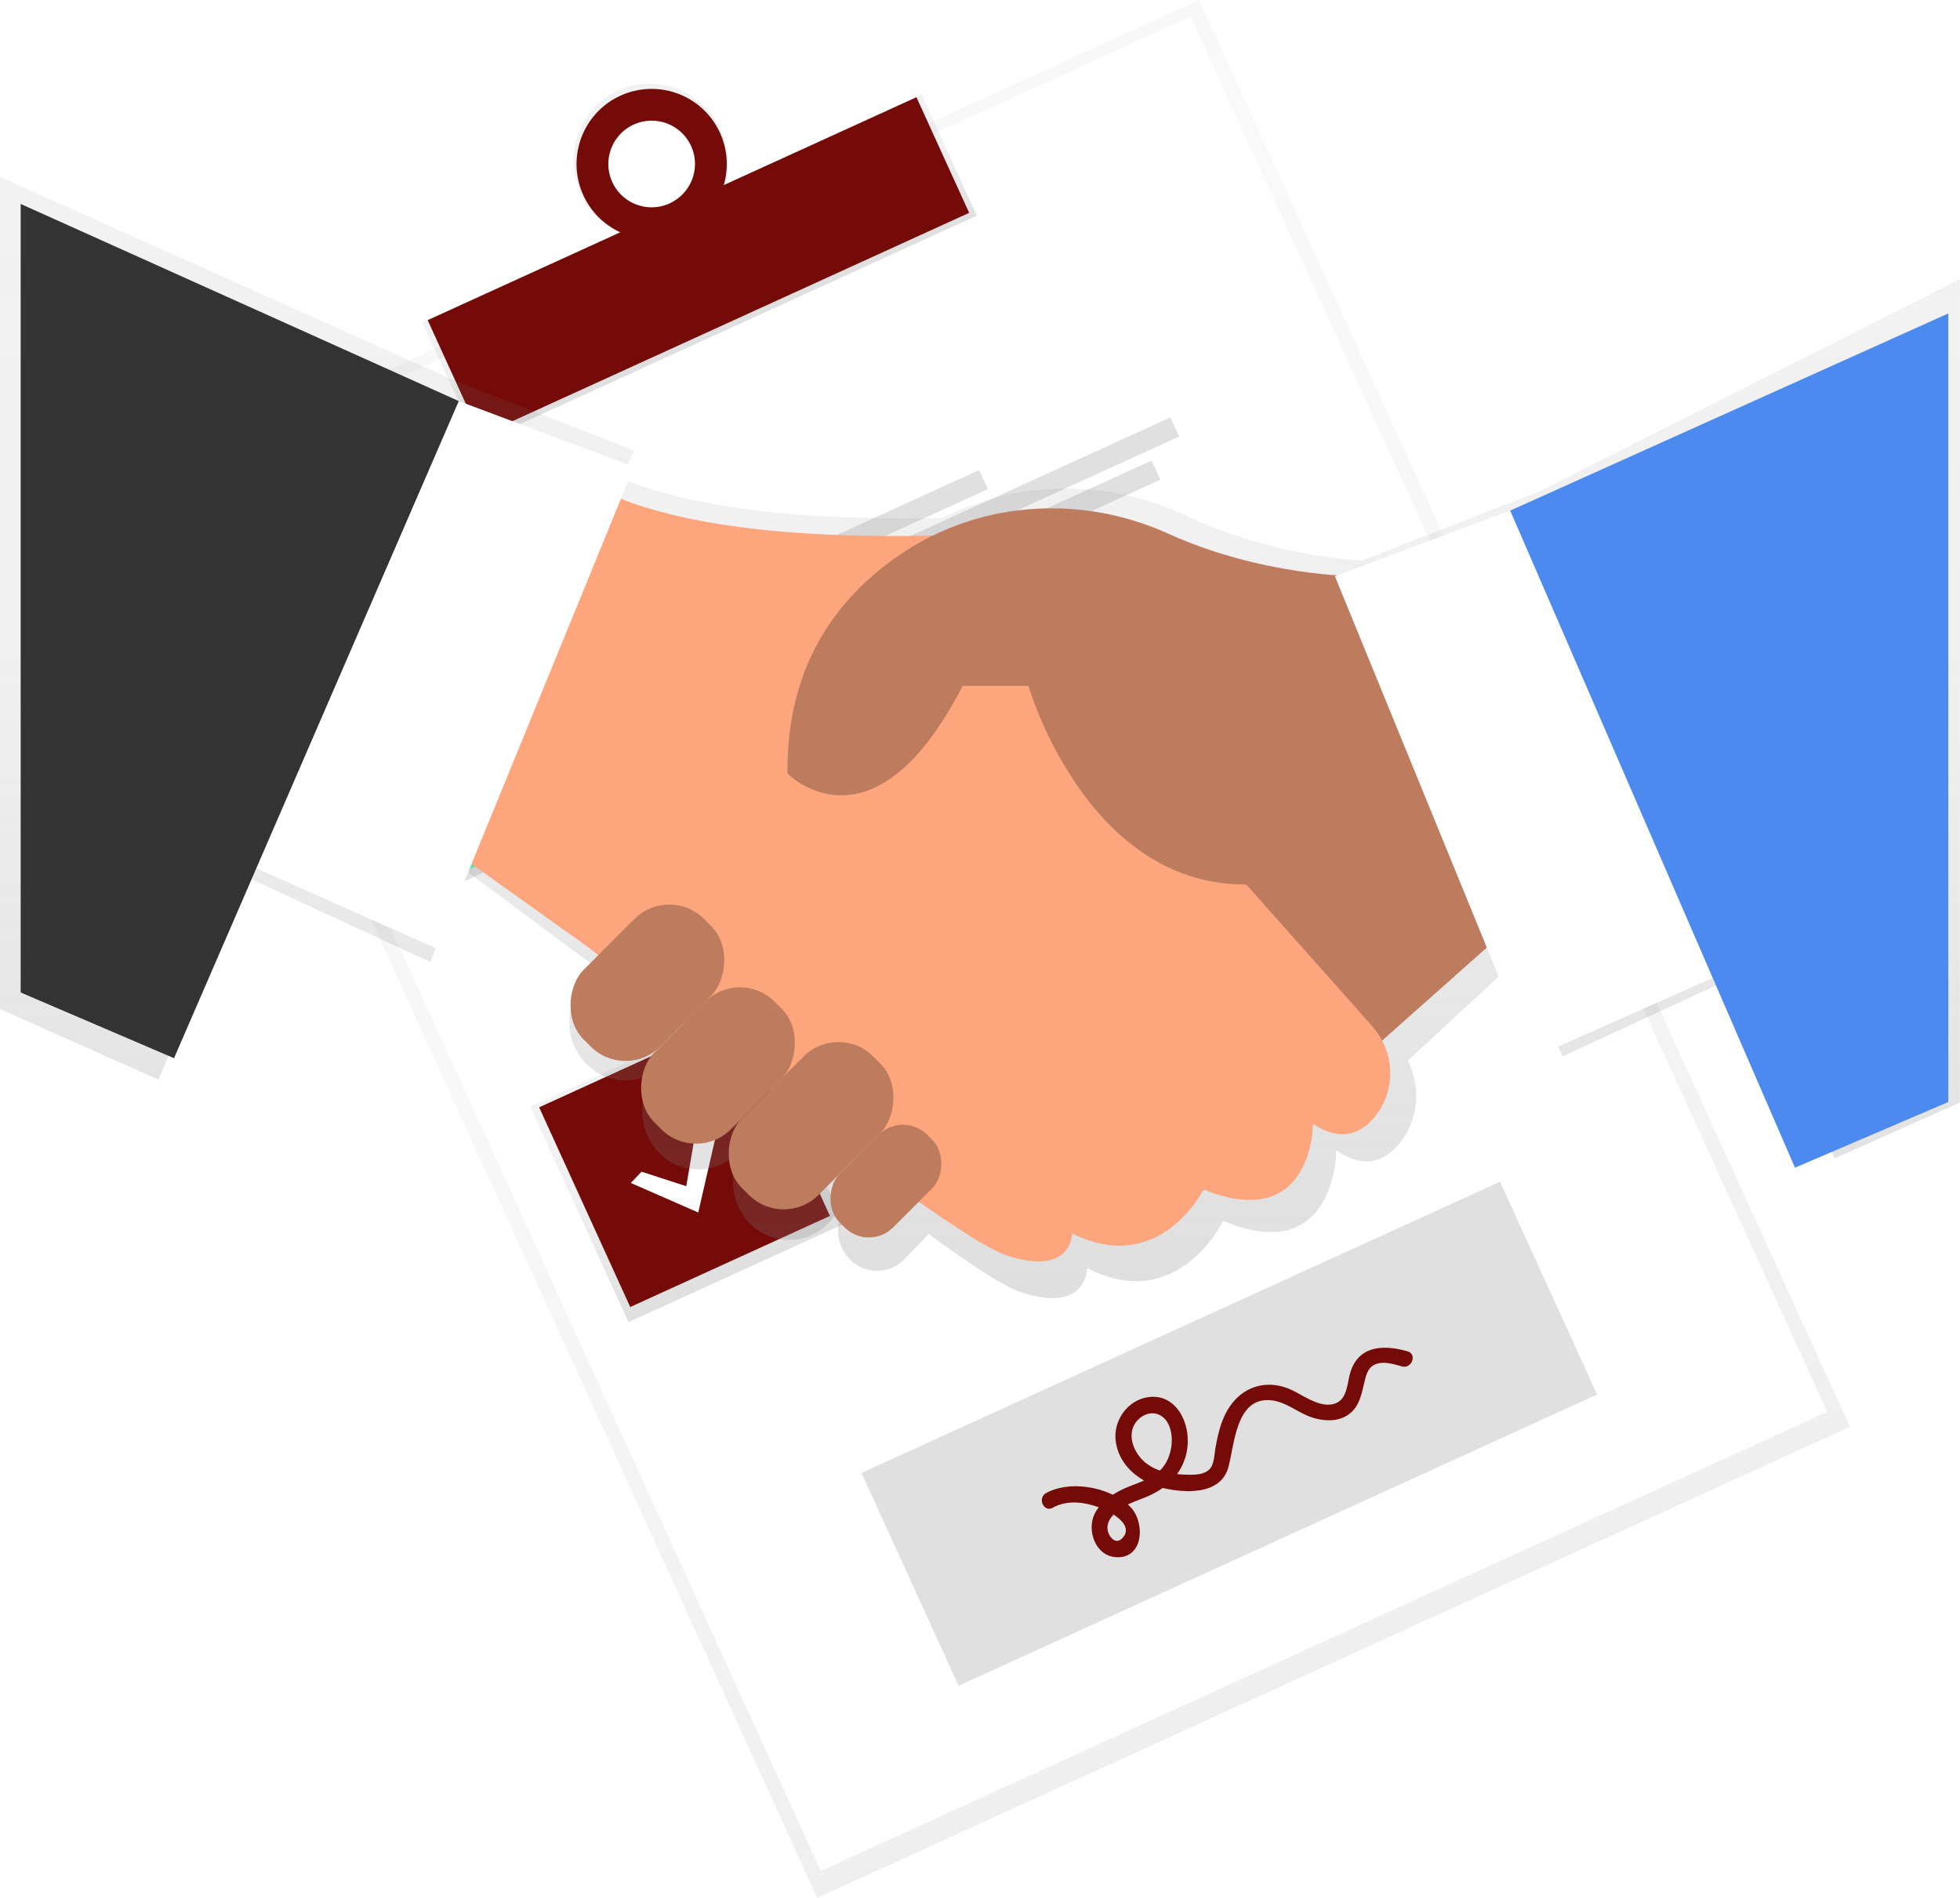 <svg data-name="Layer 1" xmlns="http://www.w3.org/2000/svg" xmlns:xlink="http://www.w3.org/1999/xlink" width="885" height="856.96"><defs><linearGradient id="a" x1="613.19" y1="813.7" x2="613.19" y2="105.57" gradientTransform="translate(-.86 -10.23)" gradientUnits="userSpaceOnUse"><stop offset="0" stop-color="gray" stop-opacity=".25"/><stop offset=".54" stop-color="gray" stop-opacity=".12"/><stop offset="1" stop-color="gray" stop-opacity=".1"/></linearGradient><linearGradient id="b" x1="613.84" y1="152.52" x2="613.84" y2="92.5" gradientTransform="translate(-140.84 19.9)" xlink:href="#a"/><linearGradient id="c" x1="613.84" y1="104.78" x2="613.84" y2="33.84" gradientTransform="rotate(-24.52 589.237 456.517)" xlink:href="#a"/><linearGradient id="d" x1="440.4" y1="329.87" x2="440.4" y2="222.94" gradientTransform="translate(-61.32 78.01)" xlink:href="#a"/><linearGradient id="e" x1="440.76" y1="541.79" x2="440.76" y2="434.85" gradientTransform="translate(26.6 58.74)" xlink:href="#a"/><linearGradient id="f" x1="440.4" y1="302" x2="440.4" y2="249.51" gradientTransform="rotate(-24.52 462.547 807.555)" xlink:href="#a"/><linearGradient id="g" x1="599.62" y1="607.1" x2="599.62" y2="100.78" xlink:href="#a"/></defs><path transform="rotate(-24.52 485.655 800.456)" fill="url(#a)" d="M356.07 95.34h512.51v708.13H356.07z" opacity=".5"/><path fill="#fff" d="M83.217 214.75L537.643 7.464l287.386 630.03L370.603 844.78z"/><path transform="rotate(-24.52 346.323 493.463)" fill="url(#b)" d="M349.12 112.4H596.9v60.02H349.12z"/><path d="M436.21 61.74c-17.4 7.94-24.92 28.82-16.79 46.64s28.83 25.83 46.23 17.89 24.92-28.82 16.79-46.64-28.83-25.83-46.23-17.89zm23.21 50.88a20.47 20.47 0 119.69-26.91 20.23 20.23 0 01-9.69 26.92z" transform="translate(-157.12 -20.92)" fill="url(#c)"/><path fill="#740b08" d="M193.108 144.562L413.793 43.897l23.813 52.205-220.685 100.665z"/><path d="M280.17 43.2a33.91 33.91 0 1044.92 16.78 33.91 33.91 0 00-44.92-16.78zm22.19 48.65a19.56 19.56 0 119.68-25.92 19.56 19.56 0 01-9.68 25.91z" fill="#740b08"/><path transform="rotate(-24.52 252.396 705.48)" fill="url(#d)" d="M325.61 300.95h106.94v106.94H325.61z"/><path transform="rotate(-24.52 340.697 898.134)" fill="url(#e)" d="M413.89 493.6h106.94v106.94H413.89z"/><path fill="#69f0ae" d="M156.303 308.982l90.172-41.131 41.132 90.171-90.172 41.132z"/><path fill="#740b08" d="M243.44 500.001l90.172-41.131 41.131 90.172-90.172 41.131z"/><path fill="#e0e0e0" d="M318.497 268.628l123.598-56.379 3.935 8.625-123.599 56.38zm5.908 12.936l204.081-93.09 3.934 8.624-204.08 93.091zm5.891 12.936l189.706-86.535 3.934 8.625-189.705 86.534zm75.342 165.156l123.598-56.379 3.934 8.625-123.598 56.38zm5.904 12.928l204.08-93.092 3.935 8.625-204.08 93.092zm5.895 12.944l189.706-86.534 3.934 8.625-189.705 86.534z"/><path fill="url(#f)" d="M199.04 337.46l23.22 7.54 7.64-44.69 11.3 3.09-12.71 55.25-35.02-15.35 5.57-5.84z"/><path fill="#fff" d="M202 336.87l20.19 6.55 6.64-38.86 9.82 2.69-11.05 48.04-30.45-13.34 4.85-5.08zm87.68 192.21l20.19 6.55 6.64-38.86 9.82 2.69-11.05 48.04-30.45-13.34 4.85-5.08z"/><path fill="#e0e0e0" d="M388.987 665.105l288.32-131.517 43.838 96.104-288.32 131.517z"/><path d="M635.51 610.18c-11.08-3.16-22.42-2.56-25.95 10.11-1.19 4.27-1.33 10.9-5.91 13.1-6.74 3.24-14.87-3.24-20.72-5.88-10.9-4.92-22.09-1.57-28.4 8.77-3.2 5.24-4.57 11.27-5.66 17.24-.47 2.59-.53 5.79-1.62 8.23-2.09 4.67-8.63 4.25-12.92 4.07-.94 0-1.9-.11-2.86-.21a25.33 25.33 0 004.8-16.13c-.28-9.47-6.43-19.83-17.18-18.67-9.63 1-16.41 10.3-15.33 19.71.92 8 6.13 14.2 12.81 18-3.28 1.45-6.78 2.58-9.88 4.08a41.43 41.43 0 00-4.21 2.35c-9.37-4.52-21.68-5.37-30.11-.76-4.08 2.23-1.1 8.86 3 6.61 6.42-3.51 13.5-2.63 20.21-.4l.56.2a18.06 18.06 0 00-1.75 2.71c-3.79 7.36 0 19 9.22 19.8 13 1.11 13.61-16.07 6.55-22.91-.3-.29-.6-.57-.92-.84 2.92-1.41 6.08-2.47 8.87-3.66a36.89 36.89 0 006.9-3.84l.5.13c9.93 2.25 25.43 2.95 29-9.08 3.06-10.44 3.35-32.61 19.85-30.56 6.73.83 12.25 6 18.65 7.87 5.73 1.71 12.36 1.78 17.06-2.44 3.88-3.48 4.75-8.62 5.94-13.42.61-2.48 1.21-5.44 3.23-7.21 3.65-3.19 9.68-1.31 13.75-.15 4.45 1.26 7.03-5.54 2.52-6.82zm-129 84.59c-2.19 2.17-4.51.45-5.68-1.82-1.42-2.76-.81-5.48 1-7.91a13.74 13.74 0 01.95-1.14c4.33 2.8 7.87 6.81 3.77 10.87zm7.68-54c4.5-4.18 10.77-3.26 13.45 2.48s1.5 13.84-2.26 18.9a15.26 15.26 0 01-1.65 1.86 21.07 21.07 0 01-7.13-4.07c-5.32-4.8-8.33-13.67-2.37-19.2z" fill="#740b08"/><path d="M852.6 242.63l-80.72 31.47c-15.18-1.13-47.12-5.25-78.82-20.2-35.29-16.64-75.72-16.6-110 .83-79 1.89-122.48-8.23-145.68-17.81l6.12-12.56-81.82-31.9-204.56-91.68v375.76l71.59 31.9 38.4-92.12 84.33 39 16.19-41.14L423 455.27l3.77 3.17-5.19 5.39a27.06 27.06 0 000 37.21 24.64 24.64 0 0035.8 0l-2.84 3a27.06 27.06 0 000 37.21 24.64 24.64 0 0035.8 0l16.4-17.05-11.26 11.7a27.06 27.06 0 000 37.21 24.64 24.64 0 0035.8 0l16.19-16.83-6.81 7.08a18.9 18.9 0 000 26 17.21 17.21 0 0025 0l10.8-11.22c18.55 13.55 33.56 23.44 40.91 26C648 614.76 648 593.49 648 593.49c40.91 21.26 61.37-21.26 61.37-21.26 51.14 21.26 51.14-31.9 51.14-31.9 12.78 8.86 22 4.8 28.44-3 8.77-10.58 9.84-25.51 3.82-37.49l48.88-45.17 21.14 43.22 84.33-39 38.4 85.13 56.55-25.25V146.94z" transform="translate(-157.12 -20.92)" fill="url(#g)"/><path fill="#be7c5e" d="M681.9 418.48l-89.02 79.12-69.23-128.58 158.25-39.56v89.02z"/><path d="M256.6 210.77s28.57 39.56 197.81 29.67l98.91 148.36 66.28 74.57c10.41 11.72 11 29.49.78 41.37-6.21 7.21-15.14 11-27.5 2.75 0 0 0 49.45-49.45 29.67 0 0-19.78 39.56-59.34 19.78 0 0 0 19.78-29.67 9.89S266.49 428.37 266.49 428.37l-69.23-49.45z" fill="#fda57d"/><path d="M612.66 260.23s-42.74 0-85-19.19c-38.43-17.43-83.18-15.21-118.64 7.67-28.9 18.65-53.94 49.53-53.47 100.53 0 0 38.46 39.56 79.12-39.56h29.67s28.57 98.91 108.8 89 98.91-19.78 98.91-19.78z" fill="#be7c5e"/><rect x="456.83" y="463.57" width="48.96" height="76.93" rx="22.21" ry="22.21" transform="rotate(45 428 301.923)" fill="#be7c5e"/><rect x="424.96" y="426.21" width="48.96" height="76.93" rx="22.21" ry="22.21" transform="rotate(45 396.129 264.552)" fill="#be7c5e"/><rect x="498.86" y="487.27" width="48.96" height="83.92" rx="22.21" ry="22.21" transform="rotate(45 470.036 329.115)" fill="#be7c5e"/><rect x="540.04" y="526.26" width="34.19" height="55.95" rx="15.51" ry="15.51" transform="rotate(45 503.828 354.122)" fill="#be7c5e"/><path fill="#fff" d="M780.8 438.26l-89.01 39.56-89.02-217.59 79.13-29.67 98.9 207.7zm-672.55-49.45l89.01 39.56 89.02-217.59-79.13-29.68-98.9 207.71z"/><path fill="#333" d="M9.34 92.09l197.81 89.01L78.58 477.82 9.34 448.15V92.09z"/><path fill="#4d8af0" d="M879.71 141.54L681.9 230.56l128.58 296.71 69.23-29.67V141.54z"/></svg>
